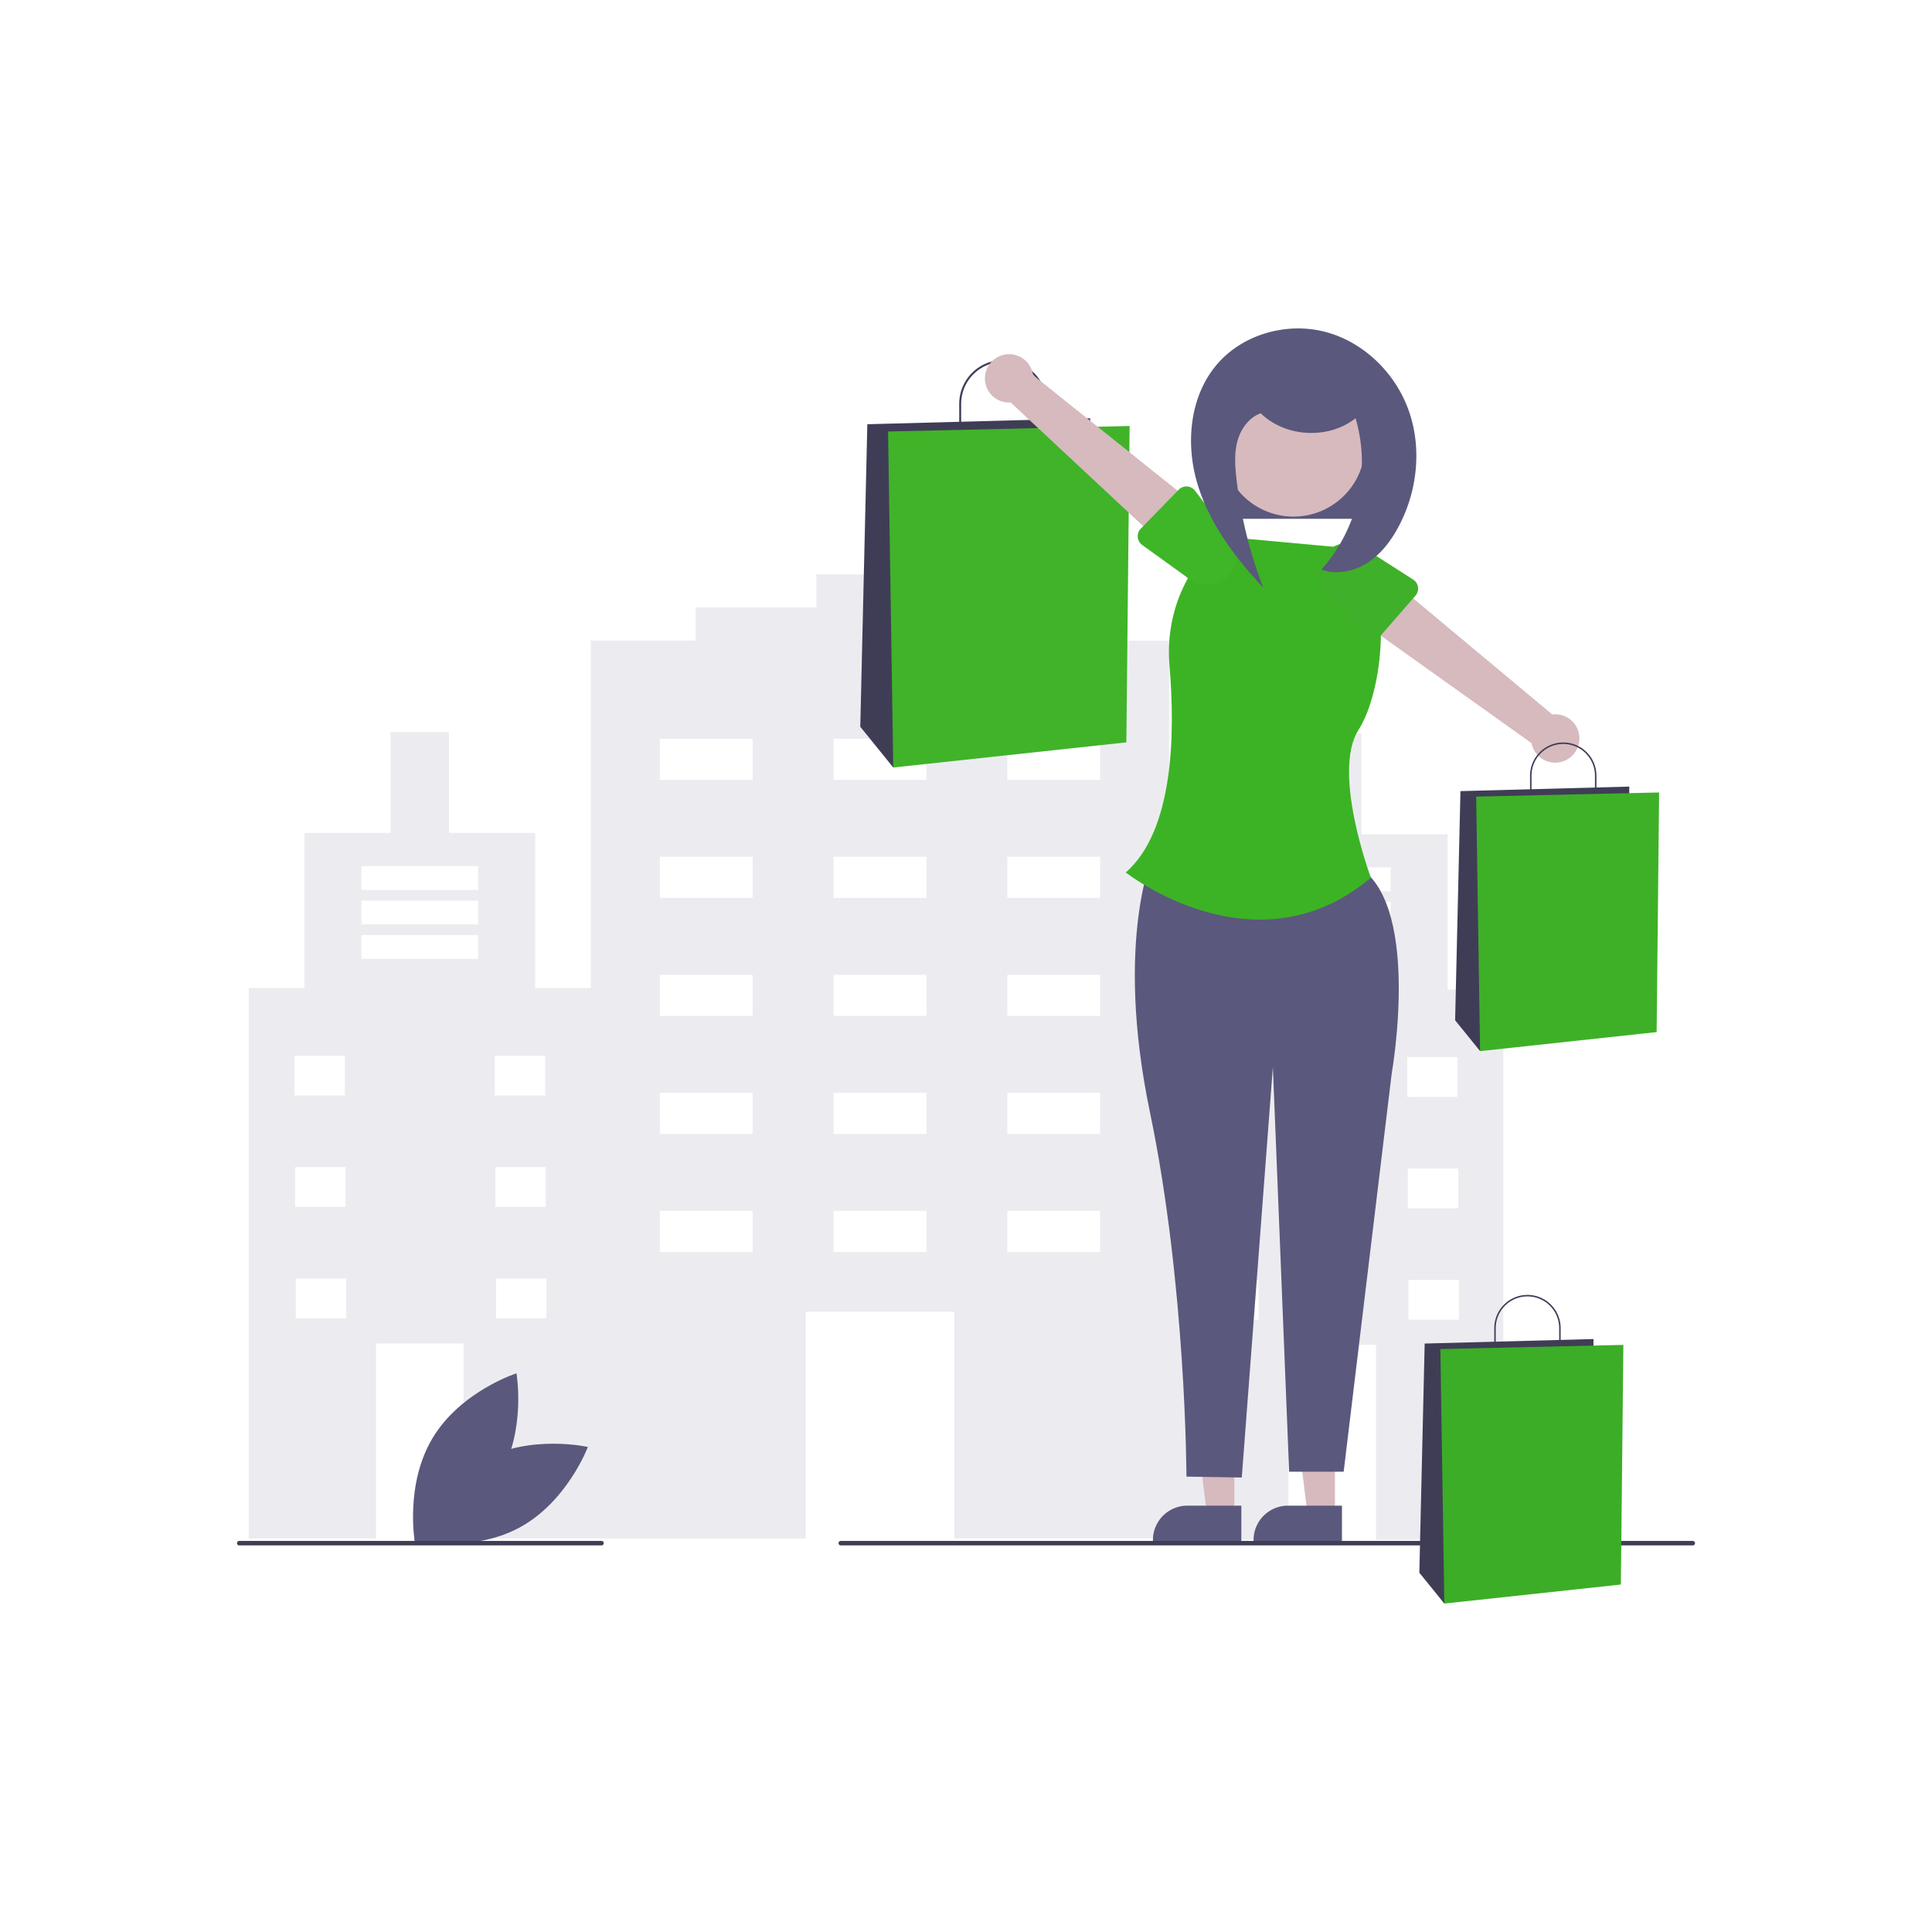 <svg xmlns="http://www.w3.org/2000/svg" xmlns:xlink="http://www.w3.org/1999/xlink" width="1500" height="1500" viewBox="0 0 1500 1500">
<rect x="0" y="0" width="1500" height="1500" fill="#808080" stroke="none"/>
<defs>
<clipPath id="clip-undraw_successful_purchase_re_mpig">
<rect width="1500" height="1500" id="id_101"></rect>
</clipPath>
</defs>
<g id="undraw_successful_purchase_re_mpig" clip-path="url(#clip-undraw_successful_purchase_re_mpig)">
<rect width="1500" height="1500" fill="#fff" id="id_102"></rect>
<g id="undraw_successful_purchase_re_mpig-2" data-name="undraw_successful_purchase_re_mpig">
<path id="Path_539" data-name="Path 539" d="M1088.224,391.285V270.814H1021.3V192.56H975.99v78.255H909.062V391.285H871.994v-270.8H796.828V94.742H696.951V69H598.1V94.742H504.4v25.742H423.06V390.256H379.814V269.785H312.885V191.53H267.58v78.255H200.652V390.256H157.406V817.567h98.848V666.206h67.958V817.567H589.865V641.494H705.188V817.567H865.816v1.03h98.848V667.236h67.958V818.6h98.848V391.285ZM192.929,442.769h39.127v30.89H192.929Zm.515,86.492h39.127v30.89H193.444Zm39.642,117.382H193.959v-30.89h39.127ZM335.538,367.6H244.927V349.069h90.611Zm0-26.771H244.927V322.3h90.611Zm0-26.771H244.927V295.526h90.611Zm12.871,128.708h39.127v30.89H348.409Zm.515,86.492h39.127v30.89H348.924Zm39.642,117.382H349.438v-30.89h39.127Zm160.113-51.483H476.6V563.24h72.077Zm0-91.64H476.6V471.6h72.077Zm0-91.64H476.6v-31.92h72.077Zm0-91.64H476.6v-31.92h72.077Zm0-91.64H476.6v-31.92h72.077ZM683.565,595.159H611.488V563.24h72.077Zm0-91.64H611.488V471.6h72.077Zm0-91.64H611.488v-31.92h72.077Zm0-91.64H611.488v-31.92h72.077Zm0-91.64H611.488v-31.92h72.077ZM818.451,595.159H746.375V563.24h72.077Zm0-91.64H746.375V471.6h72.077Zm0-91.64H746.375v-31.92h72.077Zm0-91.64H746.375v-31.92h72.077Zm0-91.64H746.375v-31.92h72.077Zm82.888,215.2h39.127v30.89H901.339Zm.515,86.492h39.127v30.89H901.854ZM941.5,647.672H902.369v-30.89H941.5Zm102.452-279.039H953.337V350.1h90.611Zm0-26.771H953.337V323.327h90.611Zm0-26.771H953.337V296.556h90.611ZM1056.819,443.8h39.127v30.89h-39.127Zm.515,86.492h39.127v30.89h-39.127Zm39.642,117.382h-39.127v-30.89h39.127Z" transform="translate(35.701 376.895)" fill="#5a587c" opacity="0.114"></path>
<rect id="Rectangle_2160" data-name="Rectangle 2160" width="1500" height="1500" fill="#fff" opacity="0"></rect>
<path id="Path_15313" data-name="Path 15313" d="M374.9,1133.42c-37.189,20.06-53.154,62.62-53.154,62.62s44.331,10.05,81.52-10.01,53.154-62.62,53.154-62.62S412.093,1113.36,374.9,1133.42Z" fill="#5a587c"></path>
<path id="Path_15314" data-name="Path 15314" d="M387.139,1147.21c-21.781,36.2-65.045,50.15-65.045,50.15s-7.949-44.76,13.832-80.97,65.045-50.16,65.045-50.16S408.921,1111,387.139,1147.21Z" fill="#5a587c"></path>
<path id="Path_15315" data-name="Path 15315" d="M1075.44,324.676H943.49v78.141h131.95Z" fill="#5a587c"></path>
<path id="Path_15316" data-name="Path 15316" d="M812.767,337.275H744.735V313.548a34.016,34.016,0,1,1,68.032,0Zm-66.526-1.506h65.02V313.548a32.51,32.51,0,1,0-65.02,0Z" fill="#3f3d56"></path>
<path id="Path_15317" data-name="Path 15317" d="M846.406,334.013V324.74l-173.012,4.637L667.918,564.25l25.6,31.635Z" fill="#3f3d56"></path>
<path id="Path_15318" data-name="Path 15318" d="M877.032,330.748l-187.525,4.268,4.016,260.869,180.971-19.509Z" fill="#40b329"></path>
<path id="Path_15319" data-name="Path 15319" d="M1036.47,1175.94h-21.29l-10.12-82.11h31.41Z" fill="#d6babe"></path>
<path id="Path_15320" data-name="Path 15320" d="M1041.89,1196.58l-68.628-.01v-.86a26.708,26.708,0,0,1,26.714-26.72H1041.9Z" fill="#5a587c"></path>
<path id="Path_15321" data-name="Path 15321" d="M958.339,1175.94H937.053l-10.126-82.11h31.415Z" fill="#d6babe"></path>
<path id="Path_15322" data-name="Path 15322" d="M963.766,1196.58l-68.633-.01v-.86a26.708,26.708,0,0,1,26.714-26.72h41.92Z" fill="#5a587c"></path>
<path id="Path_15323" data-name="Path 15323" d="M895.827,661.781s-31.1,66.984-3,201.812,28.328,282.847,28.328,282.847l42.96.7,24.133-318.672,12.635,314.172h42.33l37.3-309.206s24.54-138.072-30.2-162.793Z" fill="#5a587c"></path>
<path id="Path_15324" data-name="Path 15324" d="M1044.69,425.391l-94.064-8.672c-29.5,21.5-46.053,60.125-42.654,99.974,4.608,54.029,3.049,128.384-33.93,160.686,0,0,100.786,79.557,190.318,4.08,0,0-30.62-82.026-9.6-114.783S1083.36,441.887,1044.69,425.391Z" fill="#3cb324"></path>
<path id="Path_15325" data-name="Path 15325" d="M764.8,291.886a18.652,18.652,0,0,0,19.862,20.581l124.2,115.922,22.259-33.912L802.042,291.193a18.753,18.753,0,0,0-37.238.693Z" fill="#d6babe"></path>
<path id="Path_15326" data-name="Path 15326" d="M885.67,410.481l29.463-30.27a8.363,8.363,0,0,1,12.641.761l25.543,33.483a23.228,23.228,0,0,1-32.5,33.194L886.769,423.1a8.365,8.365,0,0,1-1.1-12.618Z" fill="#3fb528"></path>
<path id="Path_15327" data-name="Path 15327" d="M1226.21,574.182a18.644,18.644,0,0,0-20.97-19.445L1074.79,445.895l-20.34,35.1,134.62,95.952a18.751,18.751,0,0,0,37.14-2.762Z" fill="#d6babe"></path>
<path id="Path_15328" data-name="Path 15328" d="M1098.95,462.487l-27.74,31.86a8.369,8.369,0,0,1-6.35,2.871,8.363,8.363,0,0,1-6.31-2.928l-27.37-32.013a23.229,23.229,0,0,1,30.61-34.948l35.36,22.62a8.355,8.355,0,0,1,3.51,9.412A8.491,8.491,0,0,1,1098.95,462.487Z" fill="#3fb029"></path>
<path id="Path_15329" data-name="Path 15329" d="M1239.47,620.205h-51.54V602.233a25.77,25.77,0,0,1,51.54,0Zm-50.4-1.141h49.25V602.233a24.625,24.625,0,0,0-49.25,0Z" fill="#3f3d56"></path>
<path id="Path_15330" data-name="Path 15330" d="M1264.95,617.733v-7.024l-131.06,3.513-4.14,177.909,19.39,23.963Z" fill="#3f3d56"></path>
<path id="Path_15331" data-name="Path 15331" d="M1288.14,615.26l-142.04,3.233,3.04,197.6,137.08-14.778Z" fill="#3eb027"></path>
<path id="Path_15332" data-name="Path 15332" d="M1004.26,401.081A55.567,55.567,0,1,0,948.7,345.514,55.567,55.567,0,0,0,1004.26,401.081Z" fill="#d6babe"></path>
<path id="Path_15333" data-name="Path 15333" d="M978.677,320.748c19.22,18.838,52.663,20.644,73.8,3.984a124.651,124.651,0,0,1-26.54,117.517c11.75,4.249,25.29,1.453,35.8-5.318s18.29-17.112,24.16-28.149c14.54-27.323,18.18-60.685,7.89-89.876s-34.92-53.4-64.86-61.235-64.264,1.844-84.265,25.461c-20.916,24.7-24.3,60.883-15.139,91.922s29.268,57.7,51.355,81.349a339.45,339.45,0,0,1-20.93-84.916c-1.124-9.962-1.78-20.231,1.034-29.854s9.74-18.586,19.393-21.289" fill="#5a587c"></path>
<path id="Path_15334" data-name="Path 15334" d="M1314.26,1199.85H652.773a1.735,1.735,0,0,1,0-3.47H1314.26a1.741,1.741,0,0,1,1.74,1.74,1.693,1.693,0,0,1-.51,1.22A1.716,1.716,0,0,1,1314.26,1199.85Z" fill="#3f3d56"></path>
<path id="Path_15335" data-name="Path 15335" d="M467,1199.85H185.736a1.735,1.735,0,0,1,0-3.47H467a1.735,1.735,0,0,1,0,3.47Z" fill="#3f3d56"></path>
<path id="Path_15336" data-name="Path 15336" d="M1211.69,1049.11h-51.54v-17.97a25.77,25.77,0,0,1,51.54,0Zm-50.4-1.14h49.25v-16.83a24.625,24.625,0,1,0-49.25,0Z" fill="#3f3d56"></path>
<path id="Path_15337" data-name="Path 15337" d="M1237.17,1046.64v-7.02l-131.06,3.51-4.14,177.91,19.39,23.96Z" fill="#3f3d56"></path>
<path id="Path_15338" data-name="Path 15338" d="M1260.37,1044.17l-142.05,3.23,3.04,197.6,137.08-14.78Z" fill="#3cad26"></path>
</g>
</g>
</svg>